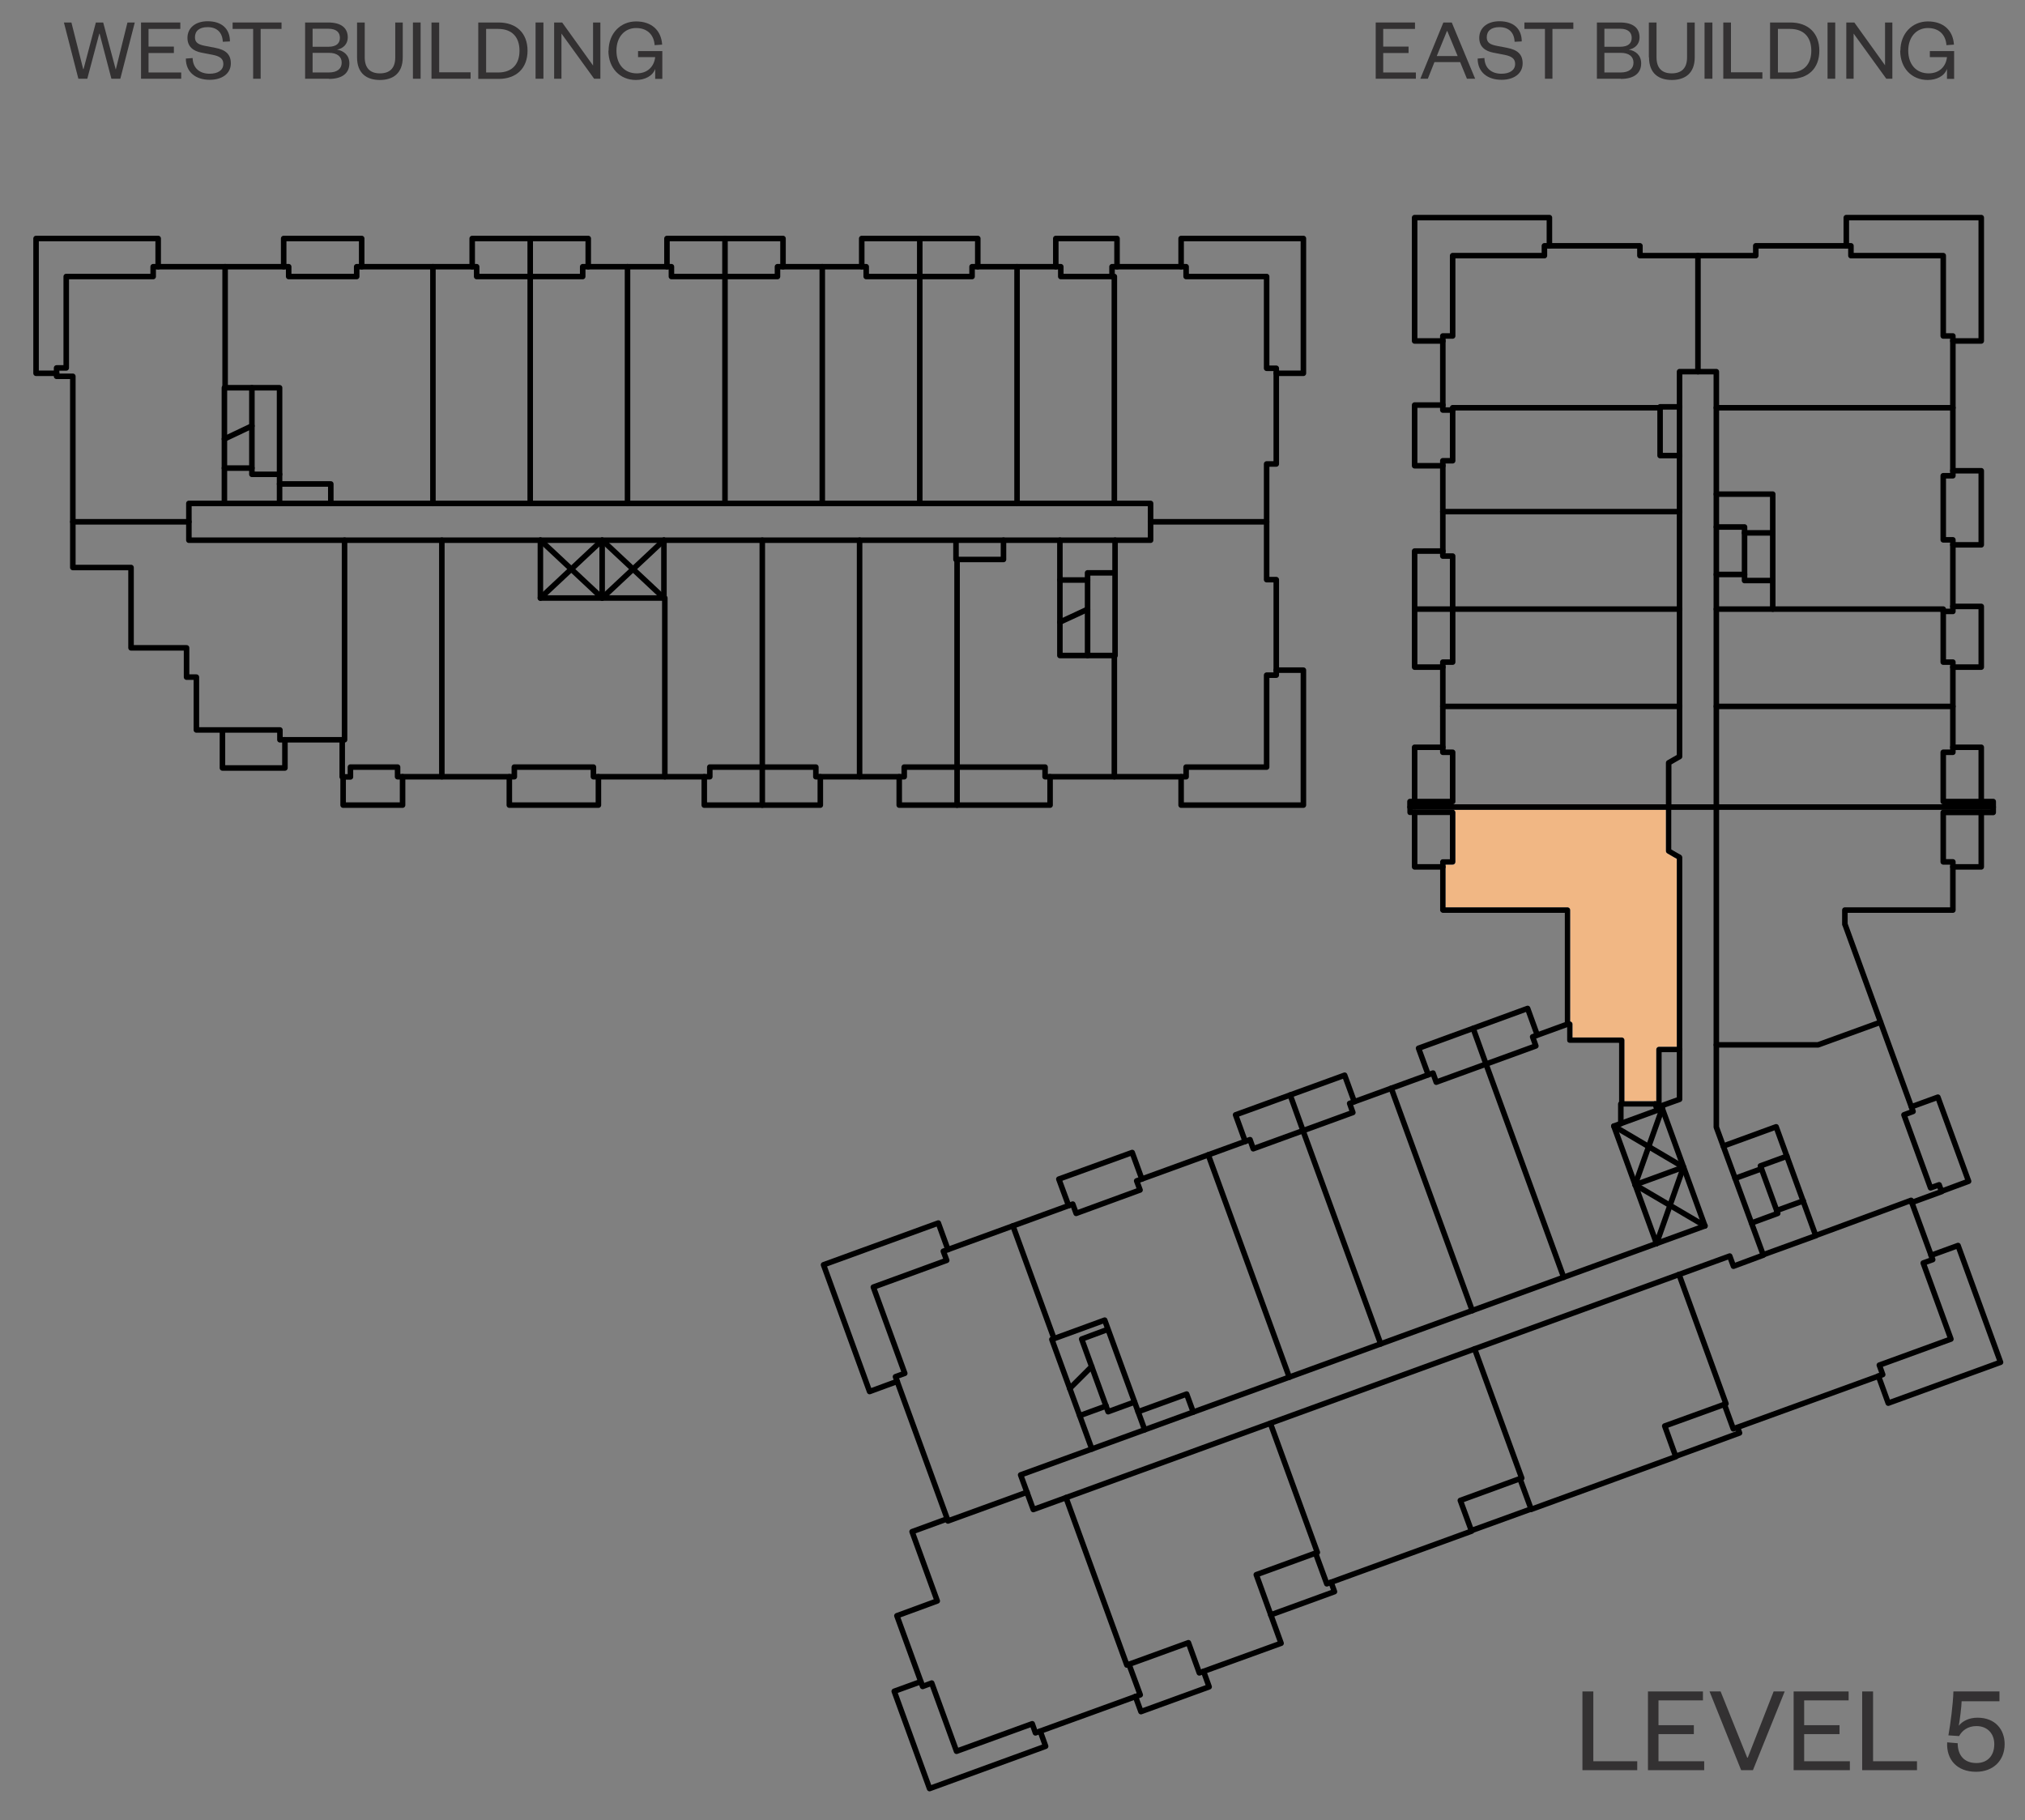 <?xml version="1.0" encoding="UTF-8"?><svg xmlns="http://www.w3.org/2000/svg" xmlns:xlink="http://www.w3.org/1999/xlink" viewBox="0 0 113.43 101.97"><rect x="0" y="0" width="113.43" height="101.97" fill="#808080" stroke="none"/><defs><style>.cls-1{isolation:isolate;}.cls-2{stroke:#ebebec;}.cls-2,.cls-3{stroke-width:.31px;}.cls-2,.cls-3,.cls-4,.cls-5{fill:none;}.cls-2,.cls-3,.cls-5{stroke-linecap:round;stroke-linejoin:round;}.cls-6{clip-path:url(#clippath-6);}.cls-7{clip-path:url(#clippath-7);}.cls-3,.cls-5{stroke:#000;}.cls-8{fill:#f1b784;fill-rule:evenodd;}.cls-9{clip-path:url(#clippath);}.cls-10{clip-path:url(#clippath-3);}.cls-11{clip-path:url(#clippath-5);}.cls-12{fill:#333132;}.cls-13{mix-blend-mode:multiply;}.cls-5{stroke-width:.47px;}</style><clipPath id="clippath"><rect class="cls-4" x="-481.52" y="-648.54" width="612" height="792"/></clipPath><clipPath id="clippath-3"><rect class="cls-4" x="-45.02" y="-.44" width="175.5" height="105.29"/></clipPath><clipPath id="clippath-5"><rect class="cls-4" x="-481.52" y="-648.54" width="612" height="792"/></clipPath><clipPath id="clippath-6"><rect class="cls-4" x="-535.49" y="-537.94" width="660.97" height="532.64"/></clipPath><clipPath id="clippath-7"><rect class="cls-4" x="-534.49" y="-536.94" width="658.97" height="530.64"/></clipPath></defs><g class="cls-1"><g id="Layer_1"><g class="cls-9"><polygon class="cls-8" points="94.08 48.02 93.83 47.88 93.47 47.67 93.47 45.21 78.98 45.21 78.98 45.51 81.36 45.51 81.36 48.28 80.82 48.28 80.82 50.97 87.8 50.97 87.8 57.37 87.93 57.37 87.93 58.27 90.84 58.27 90.84 61.84 92.71 61.84 92.93 61.84 92.93 58.79 94.08 58.79 94.08 48.02"/><polygon class="cls-2" points="94.08 48.02 93.83 47.88 93.47 47.67 93.47 45.21 78.98 45.21 78.98 45.51 81.37 45.51 81.37 48.28 80.82 48.28 80.82 50.98 87.8 50.98 87.8 57.37 87.93 57.37 87.93 58.27 90.84 58.27 90.84 61.84 92.71 61.84 92.93 61.84 92.93 58.79 94.08 58.79 94.08 48.02"/><line class="cls-3" x1="33.73" y1="33.5" x2="33.73" y2="30.26"/><polyline class="cls-3" points="37.19 33.5 33.73 30.26 30.27 33.5"/><polyline class="cls-3" points="37.19 30.26 33.73 33.5 30.27 30.26"/><line class="cls-3" x1="91.59" y1="66.37" x2="94.3" y2="65.38"/><polyline class="cls-3" points="92.79 69.66 94.3 65.38 90.4 63.08"/><polyline class="cls-3" points="95.5 68.67 91.59 66.37 93.11 62.09"/><polyline class="cls-3" points="3.17 20.91 2.02 20.91 2.02 13.36 8.86 13.36 8.86 14.94"/><polyline class="cls-3" points="15.89 14.94 15.89 13.36 20.26 13.36 20.26 14.94"/><polyline class="cls-3" points="26.45 14.94 26.45 13.36 32.95 13.36 32.95 14.94"/><line class="cls-3" x1="29.7" y1="13.36" x2="29.7" y2="15.49"/><polyline class="cls-3" points="71.49 37.54 73.01 37.54 73.01 45.1 66.16 45.1 66.16 43.51"/><polyline class="cls-3" points="58.82 43.51 58.82 45.1 50.37 45.1 50.37 43.51"/><line class="cls-3" x1="53.61" y1="42.97" x2="53.61" y2="45.1"/><polyline class="cls-3" points="45.95 43.51 45.95 45.1 39.45 45.1 39.45 43.51"/><line class="cls-3" x1="42.7" y1="42.97" x2="42.7" y2="45.1"/><polyline class="cls-3" points="33.52 43.51 33.52 45.1 28.53 45.1 28.53 43.51"/><polyline class="cls-3" points="22.55 43.51 22.55 45.1 19.22 45.1 19.22 43.52"/><polyline class="cls-3" points="15.96 41.44 15.96 43.02 12.46 43.02 12.46 40.9"/><polyline class="cls-3" points="15.66 26.57 14.11 26.57 14.11 21.72"/><line class="cls-3" x1="14.11" y1="26.22" x2="12.57" y2="26.22"/><line class="cls-3" x1="12.57" y1="24.59" x2="14.11" y2="23.86"/><polyline class="cls-3" points="62.46 32.09 60.92 32.09 60.92 36.72"/><line class="cls-3" x1="59.37" y1="34.85" x2="60.92" y2="34.13"/><line class="cls-3" x1="59.37" y1="32.49" x2="60.92" y2="32.49"/><polyline class="cls-3" points="58.27 96.98 58.57 97.82 52.07 100.19 50.09 94.74 51.58 94.2"/><polyline class="cls-3" points="50.26 77.38 48.71 77.95 46.13 70.85 52.56 68.51 53.1 70"/><polyline class="cls-3" points="59.86 67.54 59.31 66.05 63.42 64.56 63.96 66.04"/><polyline class="cls-3" points="69.75 63.94 69.21 62.45 75.32 60.23 75.86 61.71"/><line class="cls-3" x1="72.27" y1="61.34" x2="72.99" y2="63.34"/><polyline class="cls-3" points="80 60.2 79.46 58.72 85.57 56.49 86.11 57.98"/><line class="cls-3" x1="82.52" y1="57.61" x2="83.24" y2="59.61"/><polyline class="cls-3" points="80.82 48.56 79.24 48.56 79.24 45.51"/><polyline class="cls-3" points="80.82 41.86 79.24 41.86 79.24 44.9"/><polyline class="cls-3" points="80.82 37.37 79.24 37.37 79.24 30.87 80.82 30.87"/><line class="cls-3" x1="79.24" y1="34.12" x2="81.37" y2="34.12"/><polyline class="cls-3" points="109.39 26.37 110.98 26.37 110.98 30.52 109.39 30.52"/><polyline class="cls-3" points="109.39 33.97 110.98 33.97 110.98 37.37 109.39 37.37"/><polyline class="cls-3" points="109.39 41.86 110.98 41.86 110.98 44.9"/><polyline class="cls-3" points="110.98 45.51 110.98 48.56 109.39 48.56"/><polyline class="cls-3" points="107.07 62 108.55 61.46 110.27 66.17 108.76 66.73"/><polyline class="cls-3" points="108.17 70.32 109.68 69.77 112.06 76.31 105.77 78.6 105.22 77.08"/><polyline class="cls-3" points="67.42 93.63 67.73 94.49 63.91 95.88 63.6 95.03"/><line class="cls-3" x1="96.14" y1="45.21" x2="93.47" y2="45.21"/><line class="cls-3" x1="98.67" y1="65.47" x2="97.19" y2="66.01"/><polyline class="cls-3" points="100.09 64.77 98.61 65.31 99.58 67.97 98.11 68.51"/><line class="cls-3" x1="99.52" y1="67.81" x2="101.01" y2="67.27"/><polyline class="cls-3" points="61.94 74.51 60.59 75.01 62.07 79.08 63.55 78.54"/><line class="cls-3" x1="60.48" y1="79.3" x2="61.96" y2="78.76"/><line class="cls-3" x1="61.15" y1="76.55" x2="59.92" y2="77.78"/><polyline class="cls-3" points="99.3 32.52 97.72 32.52 97.72 29.52 96.14 29.52"/><line class="cls-3" x1="99.3" y1="29.85" x2="97.72" y2="29.85"/><line class="cls-3" x1="96.14" y1="32.18" x2="97.72" y2="32.18"/><line class="cls-3" x1="40.61" y1="15.49" x2="40.61" y2="13.36"/><polyline class="cls-3" points="93.86 81.58 97.44 80.27 97.33 79.96"/><line class="cls-3" x1="82.42" y1="85.74" x2="85.76" y2="84.53"/><polyline class="cls-3" points="74.56 88.63 74.75 89.16 71.18 90.46"/><polyline class="cls-3" points="103.42 13.77 103.42 12.19 110.98 12.19 110.98 19.1 109.39 19.1"/><polyline class="cls-3" points="80.82 19.1 79.24 19.1 79.24 12.19 86.79 12.19 86.79 13.77"/><polyline class="cls-3" points="80.82 22.69 79.24 22.69 79.24 26.09 80.82 26.09"/><polyline class="cls-3" points="37.36 14.94 37.36 13.36 43.86 13.36 43.86 14.94"/><line class="cls-3" x1="51.52" y1="15.49" x2="51.52" y2="13.36"/><polyline class="cls-3" points="48.27 14.94 48.27 13.36 54.77 13.36 54.77 14.94"/><polyline class="cls-3" points="59.14 14.94 59.14 13.36 62.57 13.36 62.57 14.94"/><polyline class="cls-3" points="66.16 14.94 66.16 13.36 73.01 13.36 73.01 20.91 71.49 20.91"/><polygon class="cls-3" points="3.17 21.08 3.17 20.61 3.71 20.61 3.71 15.49 8.58 15.49 8.58 14.94 16.17 14.94 16.17 15.49 19.98 15.49 19.98 14.94 26.7 14.94 26.7 15.49 32.64 15.49 32.64 14.94 37.61 14.94 37.61 15.49 43.55 15.49 43.55 14.94 48.52 14.94 48.52 15.49 54.45 15.49 54.45 14.94 59.42 14.94 59.42 15.49 62.29 15.49 62.29 14.94 66.44 14.94 66.44 15.49 70.95 15.49 70.95 20.63 71.49 20.63 71.49 25.99 70.95 25.99 70.95 32.47 71.49 32.47 71.49 37.82 70.95 37.82 70.95 42.97 66.44 42.97 66.44 43.51 58.54 43.51 58.54 42.97 50.65 42.97 50.65 43.51 45.7 43.51 45.7 42.97 39.76 42.97 39.76 43.51 33.24 43.51 33.24 42.97 28.81 42.97 28.81 43.51 22.27 43.51 22.27 42.97 19.63 42.97 19.63 43.52 19.17 43.52 19.17 41.44 15.68 41.44 15.68 40.89 11 40.89 11 37.93 10.45 37.93 10.45 36.29 7.34 36.29 7.34 31.79 4.08 31.79 4.08 21.08 3.17 21.08"/><rect class="cls-3" x="10.58" y="28.2" width="53.87" height="2.06"/><line class="cls-3" x1="10.58" y1="29.23" x2="4.08" y2="29.23"/><polyline class="cls-3" points="19.3 30.26 19.3 41.44 19.17 41.44"/><line class="cls-3" x1="24.75" y1="30.26" x2="24.75" y2="43.51"/><polyline class="cls-3" points="30.27 30.26 30.27 33.5 37.19 33.5 37.19 30.26"/><polyline class="cls-3" points="37.24 43.51 37.24 33.5 37.19 33.5"/><line class="cls-3" x1="42.7" y1="42.97" x2="42.7" y2="30.26"/><line class="cls-3" x1="48.15" y1="43.51" x2="48.15" y2="30.26"/><line class="cls-3" x1="53.61" y1="42.97" x2="53.61" y2="31.34"/><polyline class="cls-3" points="53.55 30.34 53.55 31.34 56.21 31.34 56.21 30.26"/><polyline class="cls-3" points="59.37 30.26 59.37 36.72 62.46 36.72 62.46 30.26"/><line class="cls-3" x1="62.42" y1="43.51" x2="62.42" y2="36.72"/><line class="cls-3" x1="70.95" y1="29.23" x2="64.45" y2="29.23"/><polyline class="cls-3" points="62.42 28.2 62.42 15.49 62.29 15.49"/><line class="cls-3" x1="56.97" y1="28.2" x2="56.97" y2="14.94"/><line class="cls-3" x1="51.52" y1="28.2" x2="51.52" y2="15.49"/><line class="cls-3" x1="46.06" y1="28.2" x2="46.06" y2="14.94"/><line class="cls-3" x1="40.61" y1="28.2" x2="40.61" y2="15.49"/><line class="cls-3" x1="35.15" y1="28.2" x2="35.15" y2="14.94"/><line class="cls-3" x1="29.7" y1="28.2" x2="29.7" y2="15.49"/><line class="cls-3" x1="24.25" y1="28.2" x2="24.25" y2="14.94"/><polyline class="cls-3" points="12.57 28.09 12.57 21.72 15.66 21.72 15.66 28.2"/><polyline class="cls-3" points="18.53 28.2 18.53 27.11 15.66 27.11"/><line class="cls-3" x1="12.61" y1="21.72" x2="12.61" y2="14.94"/><polygon class="cls-3" points="81.37 14.32 86.51 14.32 86.51 13.77 91.86 13.77 91.86 14.32 98.35 14.32 98.35 13.77 103.68 13.77 103.68 14.32 108.85 14.32 108.85 18.82 109.39 18.82 109.39 26.65 108.85 26.65 108.85 30.24 109.39 30.24 109.39 34.25 108.85 34.25 108.85 37.09 109.39 37.09 109.39 42.14 108.85 42.14 108.85 44.9 111.65 44.9 111.65 45.51 108.85 45.51 108.85 48.28 109.39 48.28 109.39 50.98 103.34 50.98 103.34 51.78 103.35 51.79 107.16 62.26 106.65 62.45 108.14 66.54 108.62 66.37 108.76 66.75 107.09 67.36 108.26 70.56 107.73 70.75 109.28 75.01 105.27 76.47 105.46 77 97.09 80.04 96.59 78.67 93.25 79.88 93.87 81.6 85.77 84.55 85.14 82.83 81.8 84.05 82.43 85.77 74.32 88.72 73.69 87 70.37 88.21 71.76 92.05 67.18 93.71 66.57 92.02 63.24 93.23 63.87 94.94 58 97.07 57.82 96.56 53.58 98.1 52.19 94.28 51.68 94.47 50.24 90.51 52.5 89.68 51.09 85.8 53.06 85.08 50.16 77.12 50.68 76.93 48.92 72.1 53.03 70.6 52.84 70.09 60.09 67.45 60.28 67.97 63.86 66.66 63.67 66.15 70.02 63.84 70.2 64.35 75.78 62.32 75.6 61.81 80.27 60.11 80.45 60.62 86.03 58.59 85.85 58.08 87.8 57.37 87.8 50.98 80.82 50.98 80.82 48.28 81.37 48.28 81.37 45.51 78.98 45.51 78.98 44.9 81.37 44.9 81.37 42.14 80.82 42.14 80.82 37.09 81.37 37.09 81.37 31.15 80.82 31.15 80.82 25.81 81.37 25.81 81.37 22.97 80.82 22.97 80.82 18.82 81.37 18.82 81.37 14.32"/><polyline class="cls-3" points="95.5 68.67 93.11 62.09 90.4 63.08 92.79 69.66"/><polyline class="cls-3" points="90.79 62.94 90.79 61.84 92.71 61.84 92.84 62.19"/><polyline class="cls-3" points="93.11 62.09 93.05 61.95 94.08 61.58 94.08 48.02 93.83 47.88 93.47 47.67 93.47 42.73 94.08 42.38 94.08 20.82 96.14 20.82 96.14 63.14 98.77 70.31 97.1 70.93 96.89 70.36 57.88 84.56 57.17 82.62 95.5 68.67"/><polyline class="cls-3" points="94.08 58.79 92.93 58.79 92.93 61.84 92.71 61.84"/><polyline class="cls-3" points="94.08 22.79 92.99 22.79 92.99 25.52 94.08 25.52"/><polyline class="cls-3" points="96.14 27.68 99.3 27.68 99.3 34.12 96.14 34.12"/><polyline class="cls-3" points="96.53 64.2 99.49 63.12 101.71 69.22 98.76 70.29"/><polyline class="cls-3" points="61.16 81.17 58.92 75.03 61.88 73.95 64.12 80.09"/><polyline class="cls-3" points="66.84 79.1 66.47 78.09 63.75 79.08"/><line class="cls-3" x1="95.11" y1="20.82" x2="95.11" y2="14.32"/><line class="cls-3" x1="96.14" y1="22.84" x2="109.39" y2="22.84"/><polyline class="cls-3" points="108.85 34.25 108.85 34.12 99.3 34.12"/><line class="cls-3" x1="109.39" y1="39.57" x2="96.14" y2="39.57"/><line class="cls-3" x1="96.14" y1="45.21" x2="111.65" y2="45.21"/><line class="cls-3" x1="78.98" y1="45.21" x2="93.47" y2="45.21"/><polyline class="cls-3" points="96.14 58.53 101.84 58.53 105.34 57.26"/><polyline class="cls-3" points="107.09 67.36 107.05 67.24 101.71 69.21"/><polyline class="cls-3" points="63.24 93.23 63.12 93.27 59.71 83.89"/><polyline class="cls-3" points="53.06 85.08 53.1 85.2 57.53 83.59"/><line class="cls-3" x1="56.74" y1="68.67" x2="59.04" y2="74.98"/><line class="cls-3" x1="67.68" y1="64.69" x2="72.22" y2="77.15"/><line class="cls-3" x1="72.99" y1="63.34" x2="77.34" y2="75.28"/><line class="cls-3" x1="77.93" y1="60.96" x2="82.47" y2="73.42"/><line class="cls-3" x1="83.24" y1="59.61" x2="87.59" y2="71.55"/><polyline class="cls-3" points="87.8 57.37 87.93 57.37 87.93 58.27 90.84 58.27 90.84 61.84"/><line class="cls-3" x1="80.82" y1="39.57" x2="94.08" y2="39.57"/><line class="cls-3" x1="81.37" y1="34.12" x2="94.08" y2="34.12"/><line class="cls-3" x1="80.82" y1="28.66" x2="94.08" y2="28.66"/><polyline class="cls-3" points="81.37 22.97 81.37 22.84 92.99 22.84"/><polyline class="cls-3" points="73.69 87 73.79 86.96 71.16 79.73"/><polyline class="cls-3" points="85.14 82.83 85.24 82.8 82.6 75.56"/><polyline class="cls-3" points="96.59 78.67 96.68 78.63 94.05 71.39"/><g class="cls-10"><rect class="cls-3" x="-166.6" y="-437.05" width="450.14" height="582.54"/></g><g><path class="cls-12" d="M89.25,94.75v3.91h2.46v.5h-3.07v-4.41h.61Z"/><path class="cls-12" d="M95.46,99.16h-3.15v-4.41h3.08v.5h-2.49v1.39h1.98v.5h-1.98v1.52h2.56v.5Z"/><path class="cls-12" d="M97.53,99.16l-1.77-4.41h.62l1.49,3.71h.03l1.45-3.71h.62l-1.78,4.41h-.66Z"/><path class="cls-12" d="M103.62,99.16h-3.15v-4.41h3.08v.5h-2.49v1.39h1.98v.5h-1.98v1.52h2.56v.5Z"/><path class="cls-12" d="M104.92,94.75v3.91h2.46v.5h-3.07v-4.41h.61Z"/><path class="cls-12" d="M112,95.3h-2.12c0,.24-.11,1.14-.16,1.37,.2-.25,.56-.45,1.05-.45,1,0,1.52,.67,1.52,1.48,0,.92-.64,1.55-1.6,1.55-1.06,0-1.67-.67-1.62-1.65l.59,.05c0,.67,.36,1.11,1.05,1.11,.62,0,1-.41,1-1.06,0-.58-.38-1.01-1-1.01-.49,0-.81,.26-.97,.56l-.6-.04c.11-.61,.26-1.74,.28-2.46h2.58v.55Z"/></g><g class="cls-11"><g class="cls-13"><g class="cls-6"><g class="cls-7"><rect class="cls-5" x="-544.16" y="-654.18" width="678.3" height="877.8"/></g></g></g></g><g><path class="cls-12" d="M6.47,3.88h.02l.65-2.62h.41l-.81,3.15h-.5l-.66-2.52h-.02l-.67,2.52h-.5l-.81-3.15h.42l.66,2.61h.02l.69-2.61h.41l.7,2.62Z"/><path class="cls-12" d="M10.15,4.41h-2.25V1.26h2.2v.36h-1.78v.99h1.42v.36h-1.42v1.09h1.83v.36Z"/><path class="cls-12" d="M10.79,3.26c.02,.58,.42,.87,.95,.87,.47,0,.77-.2,.77-.55,0-.29-.19-.43-.6-.51l-.62-.12c-.47-.09-.79-.34-.79-.83,0-.55,.44-.93,1.13-.93,.79,0,1.25,.42,1.25,1.13l-.4,.02c-.02-.52-.33-.82-.85-.82-.46,0-.71,.21-.71,.57,0,.31,.21,.41,.57,.48l.57,.11c.58,.11,.87,.36,.87,.87,0,.58-.5,.92-1.18,.92-.78,0-1.34-.42-1.34-1.19l.39-.03Z"/><path class="cls-12" d="M14.18,4.41V1.62h-1.15v-.36h2.74v.36h-1.17v2.79h-.43Z"/><path class="cls-12" d="M18.43,4.41h-1.34V1.26h1.29c.78,0,1.1,.34,1.1,.84,0,.37-.26,.62-.6,.68,.39,.07,.69,.32,.69,.77,0,.55-.4,.87-1.14,.87Zm-.92-1.79h.88c.46,0,.65-.2,.65-.5s-.19-.51-.65-.51h-.88v1.01Zm0,.34v1.1h.91c.47,0,.72-.21,.72-.55s-.25-.55-.72-.55h-.91Z"/><path class="cls-12" d="M20,3.21V1.26h.43v1.95c0,.6,.3,.9,.85,.9s.86-.29,.86-.89V1.26h.42v1.95c0,.92-.57,1.27-1.28,1.27s-1.28-.34-1.28-1.27Z"/><path class="cls-12" d="M23.56,1.26v3.15h-.43V1.26h.43Z"/><path class="cls-12" d="M24.6,1.26v2.79h1.76v.36h-2.19V1.26h.43Z"/><path class="cls-12" d="M26.79,1.26h1.14c.99,0,1.62,.59,1.62,1.58s-.63,1.58-1.62,1.58h-1.14V1.26Zm1.12,2.8c.77,0,1.19-.46,1.19-1.22s-.42-1.22-1.19-1.22h-.68v2.44h.68Z"/><path class="cls-12" d="M30.44,1.26v3.15h-.44V1.26h.44Z"/><path class="cls-12" d="M33.22,3.67V1.26h.41v3.15h-.35l-1.83-2.53v2.53h-.41V1.26h.45l1.73,2.41Z"/><path class="cls-12" d="M34.09,2.84c0-.97,.67-1.64,1.54-1.64s1.41,.5,1.46,1.3l-.42,.03c-.04-.58-.41-.96-1.04-.96s-1.1,.49-1.1,1.27,.46,1.27,1.14,1.27c.59,0,.97-.37,1.03-.91h-.96v-.34h1.36v1.56h-.4v-.56c-.14,.4-.58,.62-1.08,.62-.89,0-1.54-.66-1.54-1.64Z"/></g><g><path class="cls-12" d="M79.31,4.41h-2.25V1.26h2.2v.36h-1.78v.99h1.42v.36h-1.42v1.09h1.83v.36Z"/><path class="cls-12" d="M81.32,1.26l1.31,3.15h-.46l-.38-.93h-1.44l-.37,.93h-.42l1.29-3.15h.48Zm-.83,1.88h1.16l-.58-1.4h-.02l-.57,1.4Z"/><path class="cls-12" d="M83.15,3.26c.02,.58,.42,.87,.95,.87,.47,0,.77-.2,.77-.55,0-.29-.19-.43-.6-.51l-.62-.12c-.47-.09-.79-.34-.79-.83,0-.55,.44-.93,1.13-.93,.79,0,1.25,.42,1.25,1.13l-.4,.02c-.02-.52-.33-.82-.85-.82-.46,0-.71,.21-.71,.57,0,.31,.21,.41,.57,.48l.57,.11c.58,.11,.87,.36,.87,.87,0,.58-.5,.92-1.18,.92-.78,0-1.34-.42-1.34-1.19l.39-.03Z"/><path class="cls-12" d="M86.54,4.41V1.62h-1.15v-.36h2.74v.36h-1.17v2.79h-.43Z"/><path class="cls-12" d="M90.79,4.41h-1.34V1.26h1.29c.78,0,1.1,.34,1.1,.84,0,.37-.26,.62-.6,.68,.39,.07,.69,.32,.69,.77,0,.55-.4,.87-1.14,.87Zm-.92-1.79h.88c.46,0,.65-.2,.65-.5s-.2-.51-.65-.51h-.88v1.01Zm0,.34v1.1h.91c.47,0,.72-.21,.72-.55s-.25-.55-.72-.55h-.91Z"/><path class="cls-12" d="M92.36,3.21V1.26h.43v1.95c0,.6,.3,.9,.85,.9s.86-.29,.86-.89V1.26h.43v1.95c0,.92-.57,1.27-1.28,1.27s-1.28-.34-1.28-1.27Z"/><path class="cls-12" d="M95.92,1.26v3.15h-.44V1.26h.44Z"/><path class="cls-12" d="M96.96,1.26v2.79h1.76v.36h-2.19V1.26h.44Z"/><path class="cls-12" d="M99.15,1.26h1.14c.99,0,1.62,.59,1.62,1.58s-.62,1.58-1.62,1.58h-1.14V1.26Zm1.12,2.8c.77,0,1.19-.46,1.19-1.22s-.42-1.22-1.19-1.22h-.68v2.44h.68Z"/><path class="cls-12" d="M102.8,1.26v3.15h-.43V1.26h.43Z"/><path class="cls-12" d="M105.59,3.67V1.26h.41v3.15h-.34l-1.83-2.53v2.53h-.41V1.26h.45l1.73,2.41Z"/><path class="cls-12" d="M106.45,2.84c0-.97,.67-1.64,1.54-1.64s1.41,.5,1.46,1.3l-.42,.03c-.04-.58-.41-.96-1.04-.96s-1.1,.49-1.1,1.27,.46,1.27,1.14,1.27c.59,0,.97-.37,1.03-.91h-.96v-.34h1.36v1.56h-.4v-.56c-.14,.4-.58,.62-1.08,.62-.89,0-1.54-.66-1.54-1.64Z"/></g></g></g></g></svg>